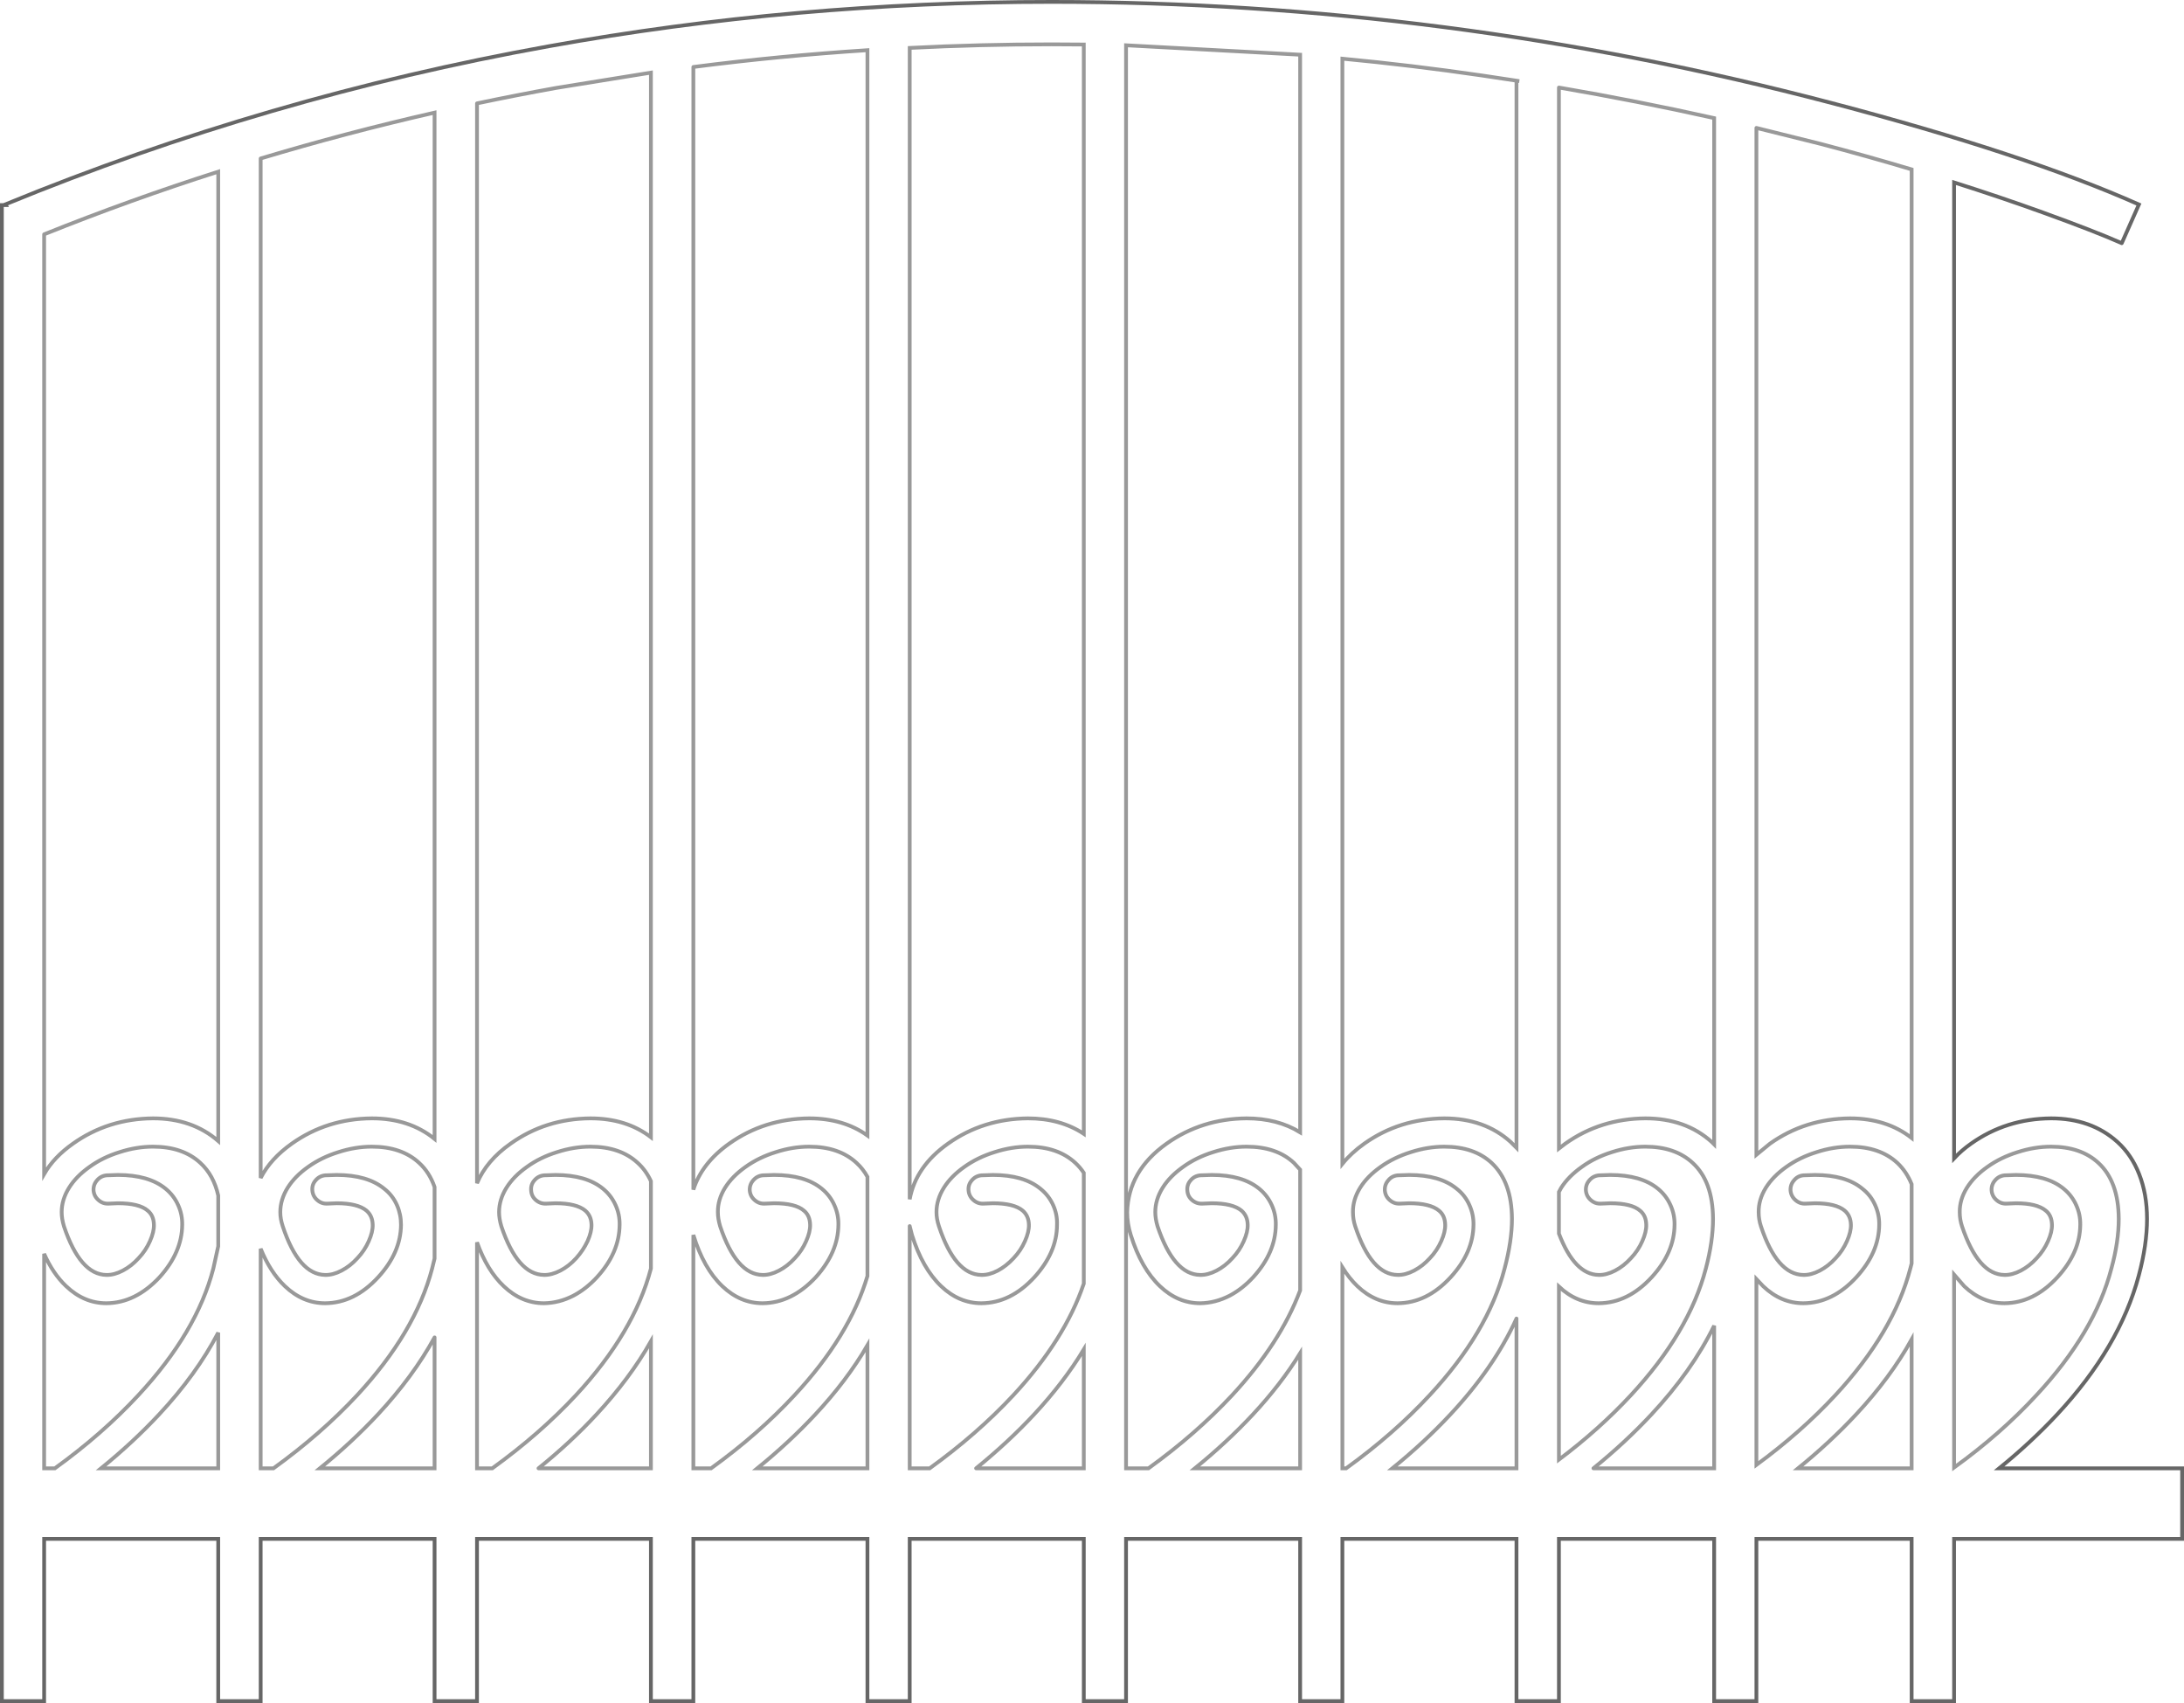 <?xml version="1.0" encoding="UTF-8" standalone="no"?>
<svg xmlns:xlink="http://www.w3.org/1999/xlink" height="451.35px" width="578.95px" xmlns="http://www.w3.org/2000/svg">
  <g transform="matrix(1.0, 0.0, 0.0, 1.0, 0.5, 0.5)">
    <path d="M561.95 63.95 Q554.7 60.75 541.0 55.8 529.65 51.7 517.5 47.85 L517.5 306.5 Q519.45 304.4 522.0 302.6 531.3 296.0 543.2 295.9 553.85 295.9 560.8 302.15 564.55 305.55 566.55 310.65 568.65 315.95 568.65 322.55 568.65 329.4 566.45 337.6 561.35 356.65 544.8 374.4 537.95 381.75 529.45 388.65 L577.95 388.65 577.95 407.35 517.5 407.35 517.5 450.35 506.25 450.35 506.25 407.35 465.1 407.35 465.1 450.35 453.9 450.35 453.9 407.35 412.75 407.35 412.75 450.35 401.5 450.35 401.5 407.35 355.35 407.35 355.35 450.35 344.15 450.35 344.15 407.35 298.0 407.35 298.0 450.35 286.8 450.35 286.8 407.35 240.65 407.35 240.65 450.35 229.45 450.35 229.45 407.35 183.3 407.35 183.3 450.35 172.05 450.35 172.05 407.35 125.95 407.35 125.95 450.35 114.7 450.35 114.7 407.35 68.6 407.35 68.6 450.35 57.35 450.35 57.35 407.35 11.2 407.35 11.2 450.35 0.0 450.35 0.0 53.85 1.05 53.85 0.95 53.65 Q70.4 25.15 145.0 11.75 210.2 0.0 278.25 0.0 383.0 0.0 485.05 26.8 536.1 40.2 566.5 53.7 L561.95 63.95 M465.1 33.4 L465.1 305.55 468.7 302.6 Q478.0 296.0 489.9 295.9 499.6 295.9 506.25 301.1 L506.25 44.4 Q494.55 40.9 482.2 37.65 L465.1 33.4 M412.75 22.7 L412.75 303.9 414.45 302.6 Q423.75 296.0 435.65 295.9 446.3 295.9 453.25 302.15 L453.9 302.8 453.9 30.8 Q433.5 26.25 412.75 22.7 M392.3 19.5 Q373.8 16.8 355.35 15.05 L355.35 307.95 Q357.7 305.05 361.15 302.6 370.45 296.0 382.35 295.9 393.0 295.9 399.95 302.15 L401.5 303.7 401.5 20.9 402.25 21.0 392.3 19.5 M389.05 318.95 Q390.15 321.4 390.1 324.1 390.05 331.45 384.05 338.0 377.75 344.85 370.0 344.9 364.1 344.9 359.35 340.4 357.15 338.3 355.35 335.4 L355.35 388.65 356.35 388.65 Q368.95 379.55 378.45 369.3 393.95 352.65 398.35 335.7 400.3 328.35 400.3 322.55 400.25 312.7 394.9 307.7 390.25 303.4 382.35 303.4 378.0 303.4 373.5 304.85 369.0 306.25 365.5 308.75 361.95 311.25 360.05 314.3 358.1 317.45 358.15 320.75 358.15 322.7 358.75 324.5 363.0 337.3 370.0 337.4 372.05 337.45 374.35 336.25 376.65 335.05 378.55 332.95 380.45 330.95 381.55 328.45 382.65 326.0 382.6 324.1 382.55 321.65 380.95 320.35 378.6 318.4 373.05 318.4 L370.65 318.5 Q369.1 318.6 367.95 317.6 366.75 316.6 366.6 315.05 366.5 313.5 367.5 312.35 368.45 311.15 370.0 311.0 L373.05 310.9 Q381.2 310.9 385.65 314.55 387.9 316.3 389.05 318.95 M329.95 303.4 Q325.6 303.4 321.1 304.85 316.6 306.25 313.15 308.75 309.6 311.25 307.7 314.3 305.75 317.45 305.75 320.75 305.75 322.5 306.35 324.5 310.65 337.3 317.65 337.4 319.65 337.45 322.0 336.25 324.3 335.05 326.2 332.95 328.1 330.95 329.2 328.45 330.3 326.0 330.25 324.1 330.2 321.75 328.6 320.35 326.25 318.4 320.7 318.4 L318.3 318.5 Q316.75 318.6 315.55 317.6 314.35 316.6 314.25 315.05 314.1 313.5 315.1 312.35 316.1 311.15 317.65 311.0 L320.7 310.9 Q328.85 310.9 333.3 314.55 335.5 316.35 336.65 318.95 337.75 321.4 337.7 324.1 337.65 331.5 331.7 338.0 328.85 341.1 325.45 342.9 321.65 344.85 317.65 344.9 311.75 344.9 307.0 340.4 302.0 335.65 299.25 326.8 298.3 323.8 298.3 320.75 298.6 309.8 308.75 302.6 318.05 296.0 329.95 295.9 338.15 295.9 344.15 299.6 L344.15 14.0 298.0 11.5 298.0 388.65 303.95 388.65 Q316.55 379.55 326.1 369.3 338.9 355.5 344.15 341.5 L344.15 309.5 342.5 307.7 Q337.9 303.4 329.95 303.4 M331.6 374.4 Q324.75 381.75 316.25 388.65 L344.15 388.65 344.15 358.15 Q339.05 366.4 331.6 374.4 M401.5 348.95 Q395.55 362.0 383.95 374.4 377.1 381.75 368.6 388.65 L401.5 388.65 401.5 348.95 M480.6 310.9 Q488.8 310.9 493.2 314.55 495.45 316.3 496.6 318.95 497.7 321.4 497.65 324.1 497.6 331.45 491.6 338.0 485.3 344.85 477.55 344.9 471.65 344.9 466.9 340.4 L465.1 338.5 465.1 387.75 Q476.95 379.05 486.0 369.3 501.45 352.65 505.9 335.7 L506.25 334.35 506.25 313.35 Q504.9 310.0 502.45 307.7 497.8 303.4 489.9 303.4 485.55 303.4 481.05 304.85 476.55 306.25 473.05 308.75 469.5 311.25 467.6 314.3 465.65 317.45 465.7 320.75 465.7 322.7 466.3 324.5 470.55 337.3 477.55 337.4 479.6 337.45 481.9 336.25 484.2 335.05 486.1 332.95 488.0 330.95 489.1 328.45 490.2 326.0 490.15 324.1 490.1 321.75 488.5 320.35 486.15 318.4 480.6 318.4 L478.2 318.5 Q476.65 318.6 475.5 317.6 474.3 316.6 474.15 315.05 474.05 313.5 475.05 312.35 476.0 311.15 477.55 311.0 L480.6 310.9 M453.6 322.55 Q453.55 312.6 448.2 307.7 443.55 303.4 435.65 303.4 431.3 303.4 426.8 304.85 422.3 306.25 418.85 308.75 415.3 311.25 413.35 314.3 L412.75 315.4 412.75 326.45 Q416.9 337.3 423.3 337.4 425.35 337.45 427.65 336.25 429.95 335.05 431.85 332.95 433.75 330.95 434.85 328.45 435.95 326.0 435.9 324.1 435.85 321.65 434.25 320.35 432.0 318.4 426.35 318.4 L423.95 318.5 Q422.4 318.6 421.25 317.6 420.05 316.6 419.9 315.05 419.8 313.5 420.8 312.35 421.8 311.15 423.35 311.0 L426.35 310.9 Q434.55 310.9 439.0 314.55 441.2 316.35 442.35 318.95 443.45 321.4 443.4 324.1 443.35 331.45 437.35 338.0 431.05 344.85 423.3 344.9 417.45 344.9 412.75 340.5 L412.75 386.35 Q423.45 378.3 431.8 369.3 447.25 352.65 451.7 335.7 453.6 328.5 453.6 322.55 M421.9 388.65 L453.9 388.65 453.9 350.85 Q448.0 362.9 437.25 374.4 430.4 381.75 421.9 388.65 M531.5 318.5 Q529.95 318.6 528.8 317.6 527.6 316.6 527.45 315.05 527.35 313.5 528.35 312.35 529.35 311.15 530.9 311.0 L533.9 310.9 Q542.1 310.9 546.55 314.55 548.75 316.35 549.9 318.95 551.0 321.4 550.95 324.1 550.9 331.45 544.9 338.0 538.6 344.85 530.85 344.9 524.95 344.9 520.2 340.4 L517.5 337.3 517.5 388.45 Q529.95 379.45 539.3 369.3 554.8 352.65 559.2 335.7 561.15 328.6 561.15 322.55 561.1 312.6 555.75 307.7 551.1 303.4 543.2 303.4 538.85 303.4 534.35 304.85 529.85 306.25 526.35 308.75 522.8 311.25 520.9 314.3 518.95 317.45 519.0 320.75 519.0 322.7 519.6 324.5 523.9 337.3 530.85 337.4 532.9 337.45 535.2 336.25 537.5 335.05 539.4 332.95 541.3 330.95 542.4 328.45 543.5 326.0 543.45 324.1 543.4 321.65 541.8 320.35 539.45 318.4 533.9 318.4 L531.5 318.5 M491.5 374.4 Q484.65 381.75 476.15 388.65 L506.25 388.65 506.25 354.5 Q500.6 364.65 491.5 374.4 M278.25 11.25 Q259.35 11.25 240.65 12.2 L240.65 317.35 Q242.25 308.65 250.8 302.6 260.1 296.0 272.0 295.9 280.6 295.9 286.8 300.0 L286.8 11.3 278.25 11.25 M183.3 17.25 L183.3 314.8 Q185.55 307.75 192.8 302.6 202.1 296.0 214.0 295.9 223.1 295.9 229.45 300.45 L229.45 12.8 Q206.2 14.3 183.3 17.25 M125.95 26.9 L125.95 313.1 Q128.45 307.1 134.85 302.6 144.1 296.0 156.0 295.9 165.55 295.9 172.05 300.9 L172.05 18.75 146.95 22.8 Q136.4 24.7 125.95 26.9 M11.2 61.6 L11.2 310.65 Q13.8 306.15 18.85 302.6 28.15 296.0 40.05 295.9 50.45 295.9 57.35 301.9 L57.35 45.0 Q34.0 52.45 11.2 61.6 M68.6 41.5 L68.6 311.7 Q71.2 306.6 76.85 302.6 86.15 296.0 98.05 295.9 108.0 295.9 114.7 301.35 L114.7 29.35 Q91.4 34.65 68.6 41.5 M73.8 320.75 Q73.8 322.55 74.45 324.5 78.7 337.3 85.7 337.4 87.75 337.45 90.05 336.25 92.35 335.05 94.25 332.95 96.15 330.95 97.25 328.45 98.35 326.0 98.3 324.1 98.25 321.75 96.65 320.35 94.3 318.4 88.75 318.4 L86.35 318.5 Q84.8 318.6 83.65 317.6 82.45 316.6 82.3 315.05 82.15 313.5 83.15 312.35 84.15 311.15 85.7 311.0 L88.75 310.9 Q96.9 310.9 101.35 314.55 103.6 316.3 104.75 318.95 105.8 321.35 105.8 324.1 105.75 331.45 99.75 338.0 93.45 344.85 85.7 344.9 79.8 344.9 75.05 340.4 71.15 336.7 68.6 330.45 L68.6 388.65 72.0 388.65 Q84.6 379.55 94.15 369.3 109.6 352.65 114.05 335.7 L114.7 333.05 114.7 314.1 Q113.35 310.2 110.6 307.7 105.95 303.4 98.05 303.4 93.7 303.4 89.2 304.85 84.7 306.25 81.2 308.75 77.65 311.25 75.75 314.3 73.8 317.45 73.8 320.75 M52.6 307.7 Q47.95 303.4 40.05 303.4 35.7 303.4 31.2 304.85 26.7 306.25 23.25 308.75 19.7 311.25 17.8 314.3 15.85 317.45 15.85 320.75 15.85 322.5 16.45 324.5 20.75 337.3 27.7 337.4 29.75 337.45 32.05 336.25 34.35 335.05 36.25 332.95 38.15 330.95 39.25 328.45 40.35 326.0 40.3 324.1 40.25 321.65 38.65 320.35 36.4 318.4 30.75 318.4 L28.35 318.5 Q26.8 318.6 25.65 317.6 24.45 316.6 24.3 315.05 24.2 313.5 25.2 312.35 26.2 311.15 27.75 311.0 L30.75 310.9 Q38.95 310.9 43.4 314.55 45.6 316.35 46.75 318.95 47.85 321.4 47.8 324.1 47.75 331.4 41.8 338.0 35.4 344.85 27.7 344.9 21.8 344.9 17.05 340.4 13.55 337.1 11.2 331.8 L11.2 388.65 14.05 388.65 Q26.65 379.55 36.15 369.3 51.65 352.65 56.05 335.7 L57.35 329.8 57.35 316.35 Q56.15 310.95 52.6 307.7 M41.65 374.4 Q34.8 381.75 26.3 388.65 L57.35 388.65 57.35 352.7 Q51.55 363.8 41.65 374.4 M159.35 314.55 Q161.55 316.35 162.7 318.95 163.8 321.4 163.75 324.1 163.7 331.5 157.75 338.0 154.9 341.1 151.5 342.9 147.7 344.85 143.7 344.9 137.8 344.9 133.05 340.4 128.6 336.2 125.95 328.75 L125.95 388.65 130.0 388.65 Q142.6 379.55 152.15 369.3 167.6 352.65 172.05 335.7 L172.05 312.55 Q170.75 309.7 168.55 307.7 163.9 303.4 156.0 303.4 151.65 303.4 147.15 304.85 142.65 306.25 139.2 308.75 135.65 311.25 133.75 314.3 131.8 317.45 131.8 320.75 131.8 322.5 132.4 324.5 136.7 337.3 143.7 337.4 145.7 337.45 148.05 336.25 150.35 335.05 152.25 332.95 154.1 330.9 155.25 328.45 156.35 326.0 156.3 324.1 156.25 321.75 154.65 320.35 152.3 318.4 146.75 318.4 L144.35 318.5 Q142.8 318.6 141.6 317.6 140.4 316.6 140.3 315.05 140.15 313.5 141.15 312.35 142.15 311.15 143.7 311.0 L146.75 310.9 Q154.9 310.9 159.35 314.55 M114.7 353.95 Q109.0 364.35 99.65 374.4 92.8 381.75 84.3 388.65 L114.7 388.65 114.7 353.95 M142.25 388.65 L172.05 388.65 172.05 355.0 Q166.45 364.85 157.6 374.4 150.8 381.75 142.25 388.65 M226.55 307.7 Q221.9 303.4 214.0 303.4 209.65 303.4 205.15 304.85 200.65 306.25 197.15 308.75 193.6 311.25 191.7 314.3 189.75 317.45 189.8 320.75 189.8 322.5 190.4 324.5 194.7 337.3 201.65 337.4 203.7 337.45 206.0 336.25 208.3 335.05 210.2 332.95 212.1 330.95 213.2 328.45 214.3 326.0 214.25 324.1 214.2 321.65 212.6 320.35 210.35 318.4 204.7 318.4 L202.3 318.5 Q200.75 318.6 199.6 317.6 198.4 316.6 198.25 315.05 198.15 313.5 199.15 312.35 200.15 311.15 201.7 311.0 L204.7 310.9 Q212.9 310.9 217.35 314.55 219.55 316.35 220.7 318.95 221.8 321.4 221.75 324.1 221.7 331.4 215.75 338.0 209.35 344.85 201.65 344.9 195.75 344.9 191.0 340.4 186.0 335.65 183.3 326.8 L183.3 388.65 188.0 388.65 Q200.6 379.55 210.1 369.3 224.7 353.6 229.45 337.7 L229.45 311.4 Q228.3 309.3 226.55 307.7 M240.65 324.45 L240.65 388.65 245.95 388.65 Q258.55 379.55 268.1 369.3 281.75 354.6 286.8 339.7 L286.8 310.35 Q285.85 308.9 284.55 307.7 279.9 303.4 272.0 303.4 267.65 303.4 263.15 304.85 258.65 306.25 255.15 308.75 251.6 311.25 249.7 314.3 247.75 317.45 247.75 320.75 247.75 322.55 248.4 324.5 252.65 337.3 259.65 337.4 261.7 337.45 264.0 336.25 266.25 335.05 268.2 332.95 270.1 330.95 271.2 328.45 272.3 326.0 272.25 324.1 272.2 321.75 270.6 320.35 268.25 318.4 262.7 318.4 L260.3 318.5 Q258.75 318.6 257.6 317.6 256.4 316.6 256.25 315.05 256.1 313.5 257.1 312.35 258.1 311.15 259.65 311.0 L262.7 310.9 Q270.85 310.9 275.3 314.55 277.55 316.35 278.7 318.95 279.8 321.4 279.7 324.1 279.7 331.4 273.7 338.0 267.4 344.85 259.65 344.9 253.75 344.9 249.0 340.4 244.0 335.65 241.25 326.8 L240.65 324.45 M215.6 374.4 Q208.75 381.75 200.25 388.65 L229.45 388.65 229.45 356.05 Q224.0 365.4 215.6 374.4 M258.25 388.65 L286.8 388.65 286.8 357.15 Q281.5 365.9 273.6 374.4 266.75 381.75 258.25 388.65" fill="#ffffff" fill-opacity="0.0" fill-rule="evenodd" stroke="none"/>
    <path d="M465.1 33.4 L465.1 305.55 468.7 302.6 Q478.0 296.0 489.9 295.9 499.6 295.9 506.25 301.1 L506.25 44.4 Q494.55 40.9 482.2 37.65 L465.1 33.4 M412.75 22.7 L412.75 303.9 414.45 302.6 Q423.75 296.0 435.65 295.9 446.3 295.9 453.25 302.15 L453.9 302.8 453.9 30.8 Q433.5 26.25 412.75 22.7 M392.3 19.5 Q373.8 16.8 355.35 15.05 L355.35 307.95 Q357.7 305.05 361.15 302.6 370.45 296.0 382.35 295.9 393.0 295.9 399.95 302.15 L401.5 303.7 401.5 20.9 402.25 21.0 392.3 19.5 M389.05 318.95 Q390.15 321.4 390.1 324.1 390.05 331.45 384.05 338.0 377.75 344.85 370.0 344.9 364.1 344.9 359.35 340.4 357.15 338.3 355.35 335.4 L355.35 388.65 356.35 388.65 Q368.95 379.55 378.45 369.3 393.95 352.65 398.35 335.7 400.3 328.35 400.3 322.55 400.25 312.7 394.9 307.7 390.25 303.4 382.35 303.4 378.0 303.4 373.5 304.85 369.0 306.25 365.5 308.75 361.95 311.25 360.05 314.3 358.1 317.45 358.15 320.75 358.15 322.7 358.75 324.5 363.0 337.3 370.0 337.4 372.05 337.45 374.35 336.25 376.65 335.05 378.55 332.95 380.45 330.95 381.55 328.45 382.65 326.0 382.6 324.1 382.55 321.65 380.95 320.35 378.6 318.4 373.05 318.4 L370.65 318.5 Q369.1 318.6 367.95 317.6 366.75 316.6 366.6 315.05 366.5 313.5 367.5 312.35 368.45 311.15 370.0 311.0 L373.05 310.9 Q381.2 310.9 385.65 314.55 387.9 316.3 389.05 318.95 M329.95 303.4 Q325.6 303.4 321.1 304.85 316.6 306.25 313.15 308.75 309.6 311.25 307.7 314.3 305.75 317.45 305.75 320.75 305.75 322.5 306.35 324.5 310.65 337.3 317.65 337.4 319.65 337.45 322.0 336.25 324.3 335.05 326.2 332.95 328.1 330.95 329.2 328.45 330.3 326.0 330.25 324.1 330.2 321.75 328.6 320.35 326.25 318.4 320.7 318.4 L318.3 318.5 Q316.75 318.6 315.55 317.6 314.35 316.6 314.25 315.05 314.1 313.5 315.1 312.35 316.1 311.15 317.65 311.0 L320.7 310.9 Q328.85 310.9 333.3 314.55 335.5 316.35 336.65 318.95 337.75 321.4 337.7 324.1 337.65 331.5 331.7 338.0 328.85 341.1 325.45 342.9 321.65 344.85 317.65 344.9 311.75 344.9 307.0 340.4 302.0 335.65 299.25 326.8 298.3 323.8 298.3 320.75 298.6 309.8 308.75 302.6 318.05 296.0 329.95 295.9 338.15 295.9 344.15 299.6 L344.15 14.0 298.0 11.5 298.0 388.65 303.95 388.65 Q316.55 379.55 326.1 369.3 338.9 355.5 344.15 341.5 L344.15 309.5 342.5 307.7 Q337.9 303.4 329.95 303.4 M331.6 374.4 Q324.75 381.75 316.25 388.65 L344.15 388.65 344.15 358.15 Q339.05 366.4 331.6 374.4 M401.5 348.95 Q395.55 362.0 383.95 374.4 377.1 381.75 368.6 388.65 L401.5 388.65 401.5 348.95 M480.6 310.9 Q488.8 310.9 493.2 314.55 495.45 316.3 496.6 318.95 497.7 321.4 497.65 324.1 497.6 331.45 491.6 338.0 485.3 344.85 477.55 344.9 471.65 344.9 466.9 340.4 L465.1 338.5 465.1 387.75 Q476.95 379.05 486.0 369.3 501.45 352.65 505.9 335.7 L506.25 334.35 506.25 313.35 Q504.9 310.0 502.45 307.7 497.8 303.4 489.9 303.4 485.55 303.4 481.05 304.85 476.55 306.25 473.05 308.75 469.5 311.25 467.6 314.3 465.65 317.45 465.7 320.75 465.7 322.7 466.3 324.5 470.55 337.3 477.55 337.4 479.6 337.45 481.9 336.25 484.2 335.05 486.1 332.95 488.0 330.95 489.1 328.45 490.2 326.0 490.15 324.1 490.1 321.75 488.5 320.35 486.15 318.4 480.6 318.4 L478.2 318.5 Q476.65 318.6 475.5 317.6 474.3 316.6 474.15 315.05 474.05 313.5 475.05 312.35 476.0 311.15 477.55 311.0 L480.6 310.9 M453.6 322.55 Q453.55 312.6 448.2 307.7 443.55 303.4 435.65 303.4 431.3 303.4 426.8 304.85 422.3 306.25 418.85 308.75 415.3 311.25 413.35 314.3 L412.75 315.4 412.75 326.45 Q416.9 337.3 423.3 337.4 425.35 337.45 427.65 336.25 429.95 335.05 431.85 332.95 433.75 330.95 434.85 328.45 435.95 326.0 435.9 324.1 435.85 321.65 434.25 320.35 432.0 318.4 426.35 318.4 L423.95 318.5 Q422.4 318.6 421.25 317.6 420.05 316.6 419.9 315.05 419.8 313.5 420.8 312.35 421.8 311.15 423.35 311.0 L426.35 310.9 Q434.55 310.9 439.0 314.55 441.2 316.35 442.35 318.95 443.45 321.4 443.4 324.1 443.35 331.45 437.35 338.0 431.05 344.85 423.3 344.9 417.45 344.9 412.75 340.5 L412.75 386.35 Q423.45 378.3 431.8 369.3 447.25 352.65 451.7 335.7 453.6 328.5 453.6 322.55 M421.9 388.65 L453.9 388.65 453.9 350.85 Q448.0 362.9 437.25 374.4 430.4 381.75 421.9 388.65 M531.5 318.5 Q529.95 318.6 528.8 317.6 527.6 316.6 527.45 315.05 527.35 313.5 528.35 312.35 529.35 311.15 530.9 311.0 L533.9 310.9 Q542.1 310.9 546.55 314.55 548.75 316.35 549.9 318.95 551.0 321.4 550.95 324.1 550.9 331.45 544.9 338.0 538.6 344.85 530.85 344.9 524.95 344.9 520.2 340.4 L517.5 337.3 517.5 388.45 Q529.95 379.45 539.3 369.3 554.8 352.65 559.2 335.7 561.15 328.6 561.15 322.55 561.1 312.6 555.75 307.7 551.1 303.4 543.2 303.4 538.85 303.4 534.35 304.85 529.85 306.25 526.35 308.75 522.8 311.25 520.9 314.3 518.95 317.45 519.0 320.75 519.0 322.7 519.6 324.5 523.9 337.3 530.85 337.4 532.9 337.45 535.2 336.25 537.5 335.05 539.4 332.95 541.3 330.95 542.4 328.45 543.5 326.0 543.45 324.1 543.4 321.65 541.8 320.35 539.45 318.4 533.9 318.4 L531.5 318.5 M491.5 374.4 Q484.65 381.75 476.15 388.65 L506.25 388.65 506.25 354.5 Q500.6 364.65 491.5 374.4 M278.25 11.25 Q259.35 11.25 240.65 12.2 L240.65 317.35 Q242.25 308.65 250.8 302.6 260.1 296.0 272.0 295.9 280.6 295.9 286.8 300.0 L286.8 11.3 278.25 11.25 M183.3 17.25 L183.3 314.8 Q185.55 307.75 192.8 302.6 202.1 296.0 214.0 295.9 223.1 295.9 229.45 300.45 L229.45 12.8 Q206.2 14.3 183.3 17.25 M125.95 26.9 L125.95 313.1 Q128.45 307.1 134.85 302.6 144.1 296.0 156.0 295.9 165.55 295.9 172.05 300.9 L172.05 18.75 146.95 22.8 Q136.4 24.7 125.95 26.9 M11.2 61.6 L11.2 310.65 Q13.8 306.15 18.85 302.6 28.15 296.0 40.05 295.9 50.45 295.9 57.35 301.9 L57.35 45.0 Q34.0 52.45 11.2 61.6 M68.6 41.5 L68.6 311.7 Q71.2 306.6 76.85 302.6 86.15 296.0 98.05 295.9 108.0 295.9 114.7 301.35 L114.7 29.35 Q91.4 34.65 68.6 41.5 M73.8 320.75 Q73.8 322.55 74.45 324.5 78.7 337.3 85.7 337.4 87.75 337.45 90.05 336.25 92.35 335.05 94.25 332.95 96.15 330.95 97.25 328.45 98.35 326.0 98.3 324.1 98.25 321.75 96.65 320.35 94.3 318.4 88.75 318.4 L86.35 318.5 Q84.8 318.6 83.65 317.6 82.45 316.6 82.3 315.05 82.15 313.5 83.15 312.35 84.15 311.15 85.7 311.0 L88.75 310.9 Q96.9 310.9 101.35 314.55 103.6 316.3 104.75 318.95 105.8 321.35 105.8 324.1 105.75 331.45 99.75 338.0 93.45 344.85 85.7 344.9 79.8 344.9 75.05 340.4 71.15 336.7 68.6 330.45 L68.6 388.65 72.0 388.65 Q84.6 379.55 94.15 369.3 109.6 352.65 114.05 335.7 L114.7 333.05 114.7 314.1 Q113.35 310.2 110.6 307.7 105.95 303.4 98.05 303.4 93.7 303.4 89.2 304.85 84.7 306.25 81.2 308.75 77.65 311.25 75.75 314.3 73.8 317.45 73.8 320.75 M52.6 307.7 Q47.95 303.4 40.05 303.4 35.7 303.4 31.2 304.85 26.7 306.25 23.25 308.75 19.7 311.25 17.8 314.3 15.85 317.45 15.85 320.75 15.85 322.5 16.45 324.5 20.75 337.3 27.7 337.4 29.75 337.45 32.05 336.25 34.35 335.05 36.25 332.95 38.15 330.95 39.25 328.45 40.35 326.0 40.3 324.1 40.25 321.65 38.65 320.35 36.4 318.4 30.75 318.4 L28.35 318.5 Q26.8 318.6 25.65 317.6 24.45 316.6 24.3 315.05 24.2 313.5 25.2 312.35 26.2 311.15 27.75 311.0 L30.75 310.9 Q38.95 310.9 43.4 314.55 45.6 316.35 46.75 318.95 47.85 321.4 47.8 324.1 47.75 331.4 41.8 338.0 35.4 344.85 27.7 344.9 21.8 344.9 17.05 340.4 13.55 337.1 11.2 331.8 L11.2 388.65 14.05 388.65 Q26.65 379.55 36.15 369.3 51.65 352.65 56.05 335.7 L57.35 329.8 57.35 316.35 Q56.15 310.95 52.6 307.7 M41.65 374.4 Q34.8 381.75 26.3 388.65 L57.35 388.65 57.35 352.7 Q51.55 363.8 41.65 374.4 M159.35 314.55 Q161.55 316.35 162.7 318.95 163.8 321.4 163.75 324.1 163.7 331.5 157.75 338.0 154.9 341.1 151.5 342.9 147.7 344.85 143.7 344.9 137.8 344.9 133.05 340.4 128.6 336.2 125.95 328.75 L125.95 388.65 130.0 388.65 Q142.6 379.55 152.15 369.3 167.6 352.65 172.05 335.7 L172.05 312.55 Q170.75 309.7 168.55 307.7 163.9 303.4 156.0 303.4 151.65 303.4 147.15 304.85 142.65 306.25 139.2 308.75 135.65 311.25 133.75 314.3 131.8 317.45 131.8 320.75 131.8 322.5 132.4 324.5 136.7 337.3 143.7 337.4 145.7 337.45 148.05 336.25 150.35 335.05 152.25 332.95 154.1 330.9 155.25 328.45 156.35 326.0 156.3 324.1 156.25 321.75 154.65 320.35 152.3 318.4 146.75 318.4 L144.35 318.5 Q142.8 318.6 141.6 317.6 140.4 316.6 140.3 315.05 140.15 313.5 141.15 312.35 142.15 311.15 143.7 311.0 L146.75 310.9 Q154.9 310.9 159.35 314.55 M114.7 353.95 Q109.0 364.35 99.65 374.4 92.8 381.75 84.3 388.65 L114.7 388.65 114.7 353.95 M142.25 388.65 L172.05 388.65 172.05 355.0 Q166.45 364.85 157.6 374.4 150.8 381.75 142.25 388.65 M226.55 307.7 Q221.9 303.4 214.0 303.4 209.65 303.4 205.15 304.85 200.65 306.25 197.15 308.75 193.6 311.25 191.7 314.3 189.75 317.45 189.8 320.75 189.8 322.5 190.4 324.5 194.7 337.3 201.65 337.4 203.7 337.45 206.0 336.25 208.3 335.05 210.2 332.95 212.1 330.95 213.2 328.45 214.3 326.0 214.25 324.1 214.2 321.65 212.6 320.35 210.35 318.4 204.7 318.4 L202.3 318.5 Q200.75 318.6 199.6 317.6 198.4 316.6 198.25 315.05 198.15 313.5 199.15 312.35 200.15 311.15 201.7 311.0 L204.7 310.9 Q212.9 310.9 217.35 314.55 219.55 316.35 220.7 318.95 221.8 321.4 221.75 324.1 221.7 331.4 215.75 338.0 209.35 344.85 201.65 344.9 195.75 344.9 191.0 340.4 186.0 335.65 183.3 326.8 L183.3 388.65 188.0 388.65 Q200.6 379.55 210.1 369.3 224.7 353.6 229.45 337.7 L229.45 311.4 Q228.3 309.3 226.55 307.7 M240.65 324.45 L240.65 388.65 245.95 388.65 Q258.55 379.55 268.1 369.3 281.75 354.6 286.8 339.7 L286.8 310.35 Q285.85 308.9 284.55 307.7 279.9 303.4 272.0 303.4 267.65 303.4 263.15 304.85 258.65 306.25 255.15 308.75 251.6 311.25 249.7 314.3 247.75 317.45 247.75 320.75 247.75 322.55 248.4 324.5 252.65 337.3 259.65 337.4 261.7 337.45 264.0 336.25 266.25 335.05 268.2 332.95 270.1 330.95 271.2 328.45 272.3 326.0 272.25 324.1 272.2 321.75 270.6 320.35 268.25 318.4 262.7 318.4 L260.3 318.5 Q258.75 318.6 257.6 317.6 256.4 316.6 256.25 315.05 256.1 313.5 257.1 312.35 258.1 311.15 259.65 311.0 L262.7 310.9 Q270.85 310.9 275.3 314.55 277.55 316.35 278.7 318.95 279.8 321.4 279.7 324.1 279.7 331.4 273.7 338.0 267.4 344.85 259.65 344.9 253.75 344.9 249.0 340.4 244.0 335.65 241.25 326.8 L240.65 324.45 M215.6 374.4 Q208.75 381.75 200.25 388.65 L229.45 388.65 229.45 356.05 Q224.0 365.4 215.6 374.4 M258.25 388.65 L286.8 388.65 286.8 357.15 Q281.5 365.9 273.6 374.4 266.75 381.75 258.25 388.65" fill="none" stroke="#000000" stroke-linecap="round" stroke-linejoin="miter-clip" stroke-miterlimit="4.0" stroke-opacity="0.4" stroke-width="1.0"/>
    <path d="M561.95 63.95 Q554.7 60.75 541.0 55.8 529.65 51.7 517.5 47.85 L517.5 306.5 Q519.45 304.4 522.0 302.6 531.3 296.0 543.2 295.9 553.85 295.9 560.8 302.15 564.55 305.55 566.55 310.65 568.65 315.95 568.65 322.55 568.65 329.4 566.45 337.6 561.35 356.65 544.8 374.4 537.95 381.75 529.45 388.65 L577.95 388.65 577.95 407.35 517.5 407.35 517.5 450.35 506.25 450.35 506.25 407.35 465.1 407.35 465.1 450.35 453.9 450.35 453.9 407.35 412.75 407.35 412.75 450.35 401.5 450.35 401.5 407.35 355.35 407.35 355.35 450.35 344.15 450.35 344.15 407.35 298.0 407.35 298.0 450.35 286.8 450.35 286.8 407.35 240.65 407.35 240.65 450.35 229.45 450.35 229.45 407.35 183.3 407.35 183.3 450.35 172.05 450.35 172.05 407.35 125.95 407.35 125.95 450.35 114.7 450.35 114.7 407.35 68.6 407.35 68.6 450.35 57.35 450.35 57.35 407.35 11.2 407.35 11.2 450.35 0.0 450.35 0.0 53.85 1.05 53.85 0.95 53.65 Q70.4 25.15 145.0 11.75 210.2 0.0 278.25 0.0 383.0 0.0 485.05 26.8 536.1 40.2 566.5 53.7 L561.95 63.95" fill="none" stroke="#000000" stroke-linecap="round" stroke-linejoin="miter-clip" stroke-miterlimit="4.0" stroke-opacity="0.6" stroke-width="1.0"/>
  </g>
</svg>
